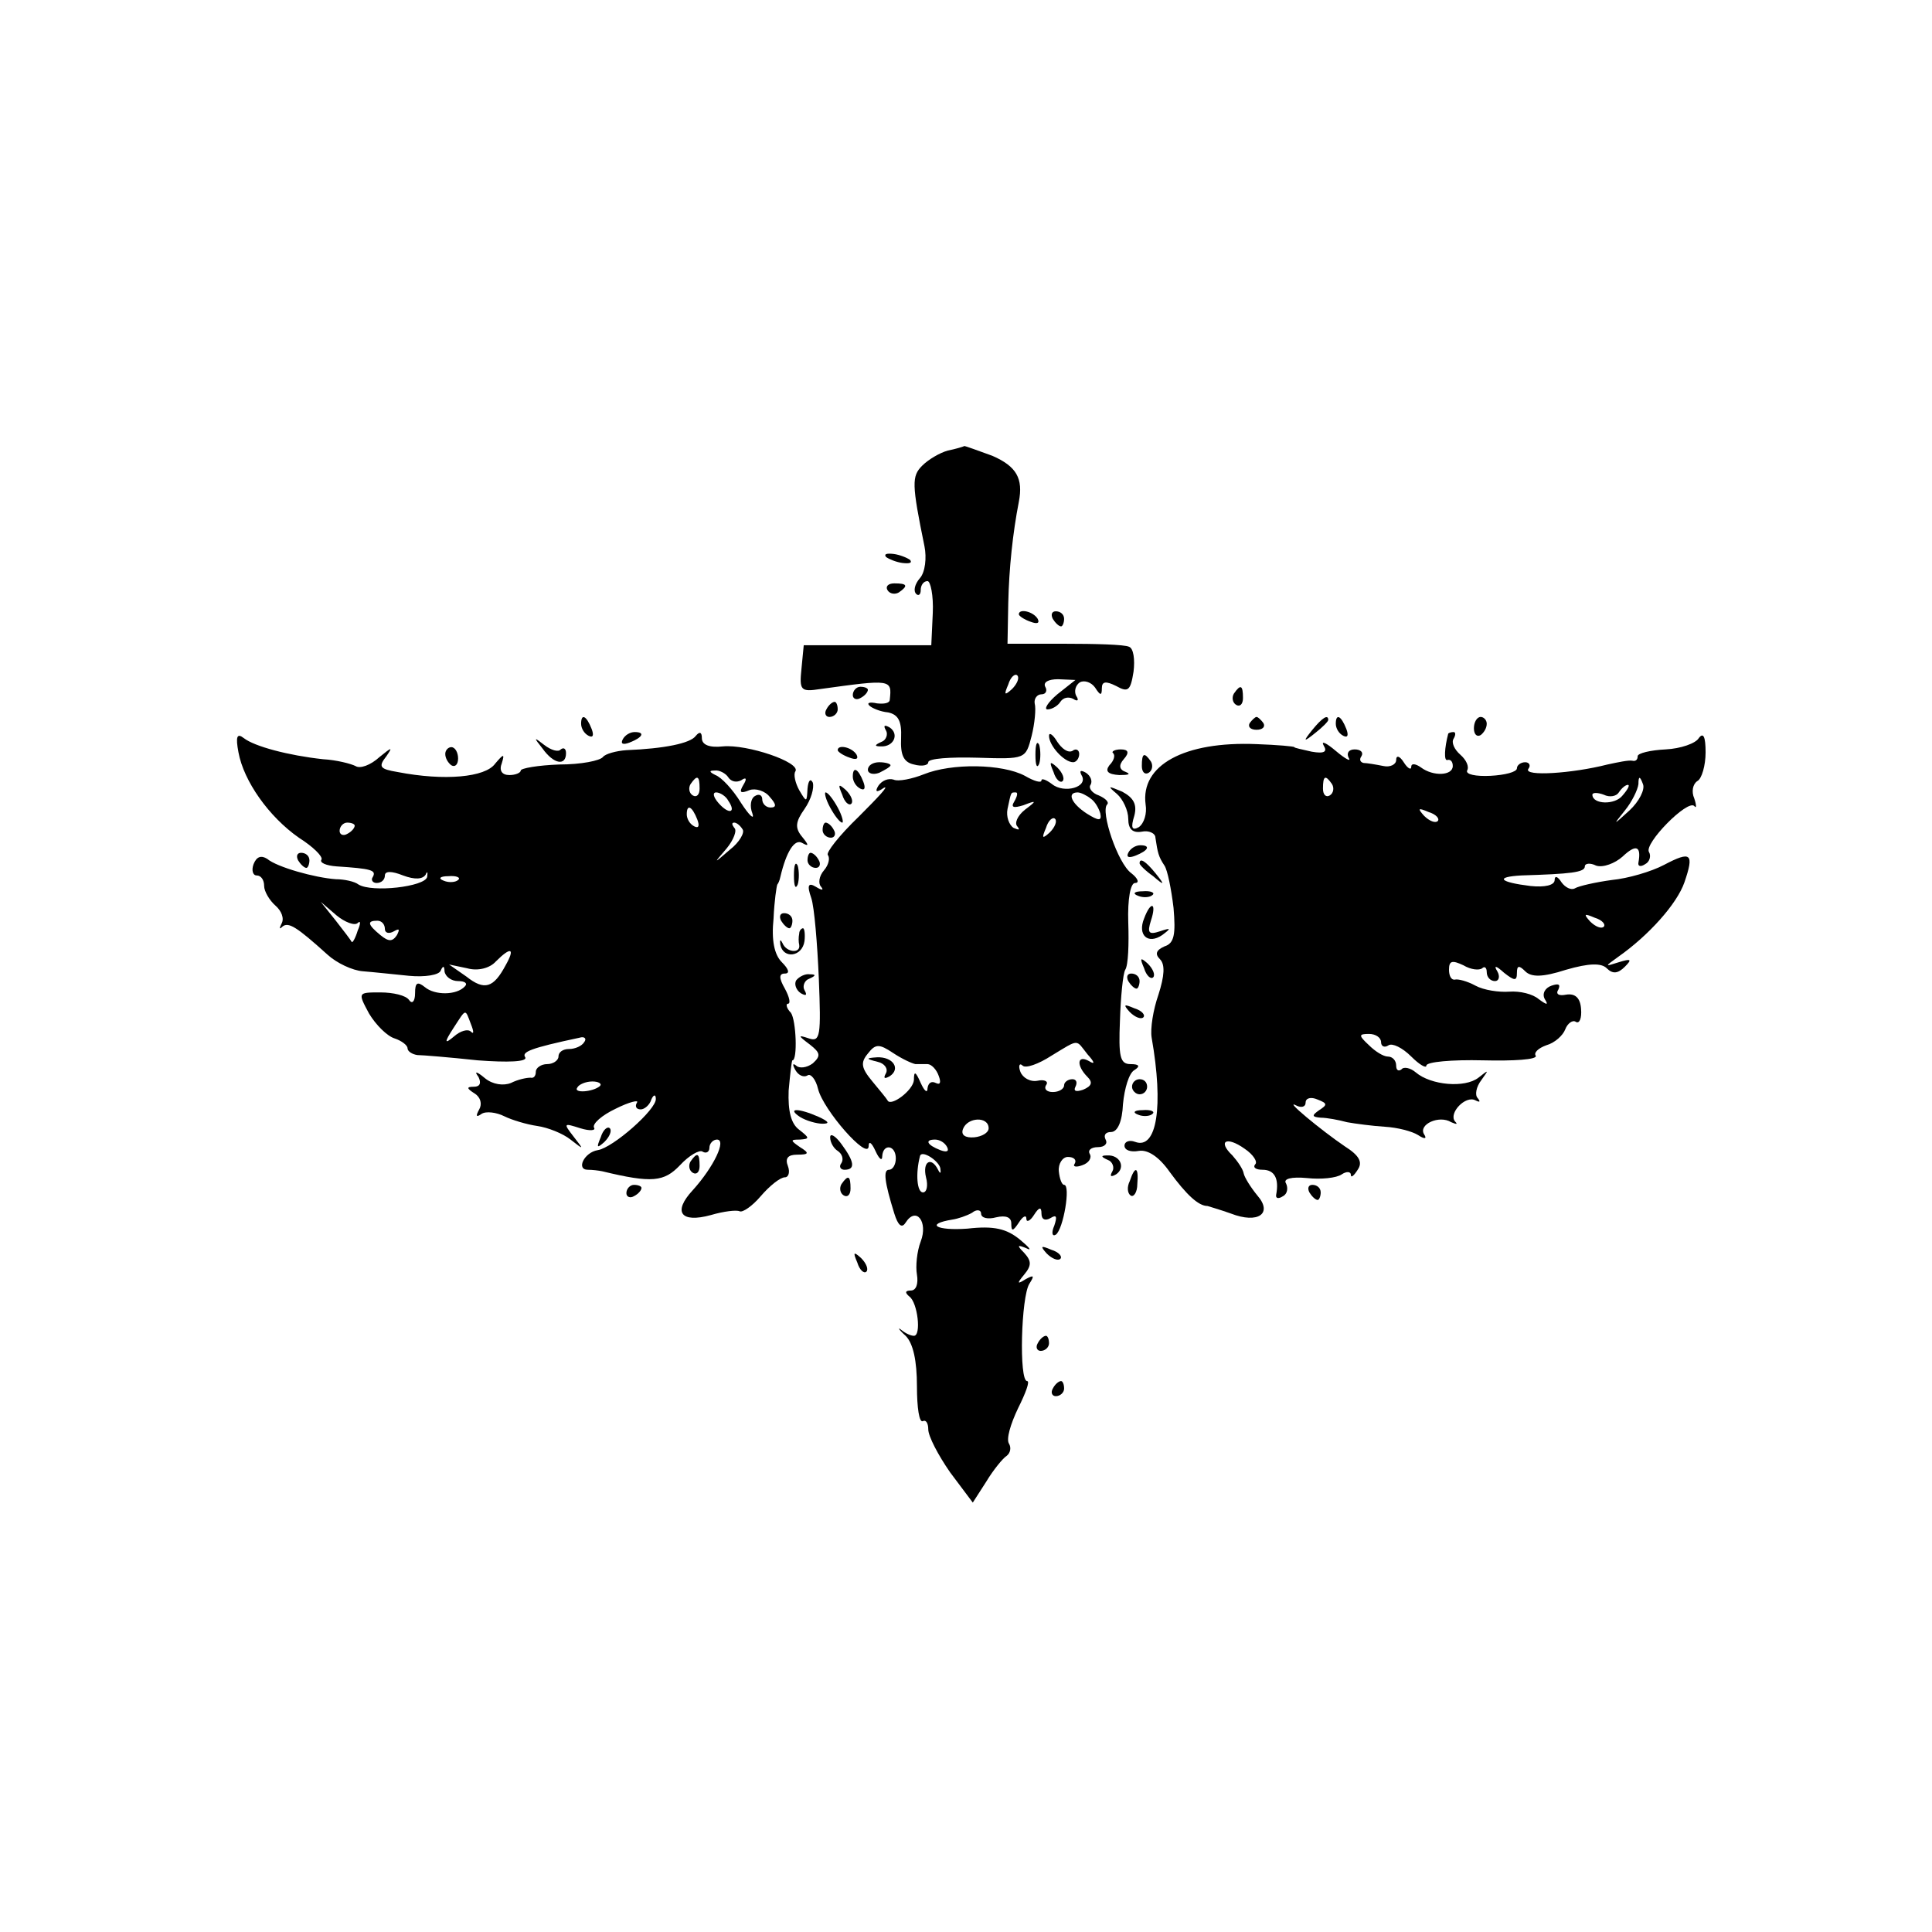 <?xml version="1.0" standalone="no"?>
<!DOCTYPE svg PUBLIC "-//W3C//DTD SVG 20010904//EN"
 "http://www.w3.org/TR/2001/REC-SVG-20010904/DTD/svg10.dtd">
<svg version="1.0" xmlns="http://www.w3.org/2000/svg"
 width="256pt" height="256pt" viewBox="0 0 256 256"
 preserveAspectRatio="xMidYMid meet">
<g transform="translate(0,256) scale(0.1,-0.1)"
fill="#000000" stroke="none">
<path d="M1256 1963 c-11 -3 -26 -12 -34 -20 -14 -14 -14 -24 3 -107 3 -15 1
-34 -6 -42 -7 -8 -9 -17 -5 -21 3 -3 6 -1 6 5 0 7 4 12 9 12 4 0 8 -19 7 -42
l-2 -43 -84 0 -85 0 -3 -31 c-3 -29 -1 -31 25 -27 94 13 95 13 92 -14 0 -5 -8
-6 -17 -5 -9 2 -14 1 -10 -3 3 -3 14 -8 25 -9 13 -3 18 -11 17 -34 -1 -22 3
-32 17 -35 11 -3 19 -1 19 3 0 5 29 7 65 6 64 -2 64 -2 72 29 4 16 6 36 4 43
-1 6 3 12 9 12 6 0 8 5 5 10 -3 6 4 10 17 10 l23 -1 -24 -19 c-13 -11 -18 -20
-13 -20 6 0 14 5 17 10 4 6 11 7 17 4 6 -4 8 -2 4 4 -3 6 -1 14 5 18 6 3 15 0
20 -7 7 -11 9 -11 9 -1 0 9 5 10 19 3 16 -9 19 -6 23 19 2 16 0 31 -6 33 -6 3
-45 4 -86 4 l-75 0 1 54 c1 46 6 93 14 134 6 31 -3 47 -35 61 -19 7 -36 13
-37 13 -2 -1 -12 -4 -22 -6z m85 -316 c-10 -9 -11 -8 -5 6 3 10 9 15 12 12 3
-3 0 -11 -7 -18z"/>
<path d="M1174 1822 c4 -3 14 -7 22 -8 9 -1 13 0 10 4 -4 3 -14 7 -22 8 -9 1
-13 0 -10 -4z"/>
<path d="M1176 1778 c3 -5 10 -6 15 -3 13 9 11 12 -6 12 -8 0 -12 -4 -9 -9z"/>
<path d="M1350 1746 c0 -2 7 -7 16 -10 8 -3 12 -2 9 4 -6 10 -25 14 -25 6z"/>
<path d="M1395 1740 c3 -5 8 -10 11 -10 2 0 4 5 4 10 0 6 -5 10 -11 10 -5 0
-7 -4 -4 -10z"/>
<path d="M1130 1639 c0 -5 5 -7 10 -4 6 3 10 8 10 11 0 2 -4 4 -10 4 -5 0 -10
-5 -10 -11z"/>
<path d="M1635 1641 c-3 -5 -2 -12 3 -15 5 -3 9 1 9 9 0 17 -3 19 -12 6z"/>
<path d="M1095 1620 c-3 -5 -1 -10 4 -10 6 0 11 5 11 10 0 6 -2 10 -4 10 -3 0
-8 -4 -11 -10z"/>
<path d="M770 1601 c0 -6 4 -13 10 -16 6 -3 7 1 4 9 -7 18 -14 21 -14 7z"/>
<path d="M1656 1602 c-3 -5 1 -9 9 -9 8 0 12 4 9 9 -3 4 -7 8 -9 8 -2 0 -6 -4
-9 -8z"/>
<path d="M1739 1593 c-13 -16 -12 -17 4 -4 9 7 17 15 17 17 0 8 -8 3 -21 -13z"/>
<path d="M1770 1601 c0 -6 4 -13 10 -16 6 -3 7 1 4 9 -7 18 -14 21 -14 7z"/>
<path d="M1953 1595 c0 -8 4 -12 9 -9 4 3 8 9 8 15 0 5 -4 9 -8 9 -5 0 -9 -7
-9 -15z"/>
<path d="M1174 1592 c3 -5 0 -13 -6 -15 -9 -4 -10 -6 -1 -6 17 -1 25 16 12 25
-7 4 -9 3 -5 -4z"/>
<path d="M316 1563 c7 -38 40 -85 80 -113 19 -12 32 -25 30 -29 -3 -4 6 -8 20
-9 46 -3 53 -5 48 -14 -3 -4 0 -8 5 -8 6 0 11 4 11 10 0 6 9 6 24 0 16 -6 26
-5 30 1 2 5 3 4 2 -3 -3 -13 -73 -21 -91 -10 -5 4 -19 7 -30 7 -28 2 -78 16
-91 27 -8 5 -14 3 -18 -7 -3 -8 -1 -15 4 -15 6 0 10 -6 10 -14 0 -7 7 -19 15
-26 8 -7 12 -17 8 -24 -3 -6 -3 -8 1 -4 8 7 19 0 60 -37 12 -11 33 -21 47 -22
13 -1 41 -4 61 -6 21 -2 40 1 42 7 3 7 5 6 5 -1 1 -7 9 -13 18 -13 9 0 13 -3
9 -7 -11 -12 -40 -12 -53 -1 -10 8 -13 6 -13 -8 0 -11 -4 -15 -8 -9 -4 6 -21
10 -38 10 -30 0 -30 0 -15 -28 9 -15 24 -30 34 -33 9 -3 17 -9 17 -13 0 -4 6
-8 13 -9 6 0 43 -3 80 -7 40 -3 66 -2 63 4 -5 7 6 12 72 26 6 2 10 -1 6 -6 -3
-5 -12 -9 -20 -9 -8 0 -14 -4 -14 -10 0 -5 -7 -10 -15 -10 -8 0 -15 -5 -15
-10 0 -6 -3 -9 -7 -8 -5 0 -16 -2 -26 -7 -10 -4 -24 -2 -34 6 -12 10 -15 10
-9 2 4 -8 2 -13 -6 -13 -10 0 -10 -2 1 -9 8 -5 10 -14 6 -21 -5 -9 -4 -11 3
-6 6 4 20 2 30 -3 10 -5 30 -11 44 -13 14 -2 34 -10 44 -18 18 -14 18 -14 4 4
-14 18 -13 18 9 11 13 -4 21 -3 18 1 -2 5 10 16 29 25 18 9 31 12 28 8 -3 -5
-1 -9 5 -9 5 0 12 6 14 13 3 7 6 7 6 1 1 -14 -57 -65 -77 -68 -18 -3 -29 -26
-13 -26 6 0 14 -1 19 -2 66 -16 82 -14 103 8 12 13 26 21 30 18 5 -3 9 0 9 5
0 6 5 11 10 11 13 0 -4 -36 -32 -67 -27 -29 -16 -44 24 -33 17 5 34 7 38 5 4
-2 17 7 28 20 12 14 26 25 32 25 5 0 7 7 4 15 -4 10 0 15 12 15 16 0 17 2 4
10 -13 9 -13 10 0 10 13 1 13 2 -1 13 -11 8 -15 25 -14 52 2 22 4 40 5 40 7 0
5 53 -2 63 -6 6 -7 12 -4 12 4 0 2 9 -4 20 -8 14 -8 20 0 20 7 0 5 6 -4 15
-10 10 -14 29 -11 58 1 23 4 43 5 45 1 1 3 5 4 10 8 34 19 51 29 45 9 -5 9 -3
0 8 -10 12 -9 20 3 37 9 13 13 28 11 35 -3 6 -6 3 -7 -8 -1 -18 -1 -19 -11 -2
-5 9 -8 21 -5 25 7 12 -64 36 -96 33 -18 -2 -28 2 -28 11 0 8 -3 9 -8 3 -7
-10 -42 -17 -92 -19 -14 -1 -28 -5 -31 -9 -4 -5 -29 -10 -58 -10 -28 -1 -51
-5 -51 -8 0 -3 -7 -6 -15 -6 -10 0 -14 6 -10 16 4 13 2 12 -9 -1 -13 -18 -67
-23 -129 -11 -24 4 -26 7 -15 21 9 13 7 12 -9 -1 -12 -11 -26 -16 -32 -12 -6
3 -25 8 -43 9 -46 5 -91 17 -105 28 -9 7 -11 2 -7 -19z m649 -33 c4 -6 11 -7
17 -4 7 5 8 2 3 -6 -6 -10 -4 -12 8 -7 8 3 21 -1 27 -9 9 -10 9 -14 1 -14 -6
0 -11 5 -11 11 0 5 -4 8 -10 4 -5 -3 -7 -13 -3 -23 3 -9 -4 -3 -15 14 -11 18
-26 34 -34 37 -8 4 -9 6 -1 6 6 1 15 -4 18 -9z m-38 -15 c0 -8 -4 -12 -9 -9
-5 3 -6 10 -3 15 9 13 12 11 12 -6z m38 -16 c11 -16 1 -19 -13 -3 -7 8 -8 14
-3 14 5 0 13 -5 16 -11z m-41 -25 c3 -8 2 -12 -4 -9 -6 3 -10 10 -10 16 0 14
7 11 14 -7z m-454 -8 c0 -3 -4 -8 -10 -11 -5 -3 -10 -1 -10 4 0 6 5 11 10 11
6 0 10 -2 10 -4z m514 -5 c3 -4 -4 -17 -17 -27 -22 -19 -22 -19 -4 2 9 11 14
24 10 27 -3 4 -4 7 0 7 3 0 8 -4 11 -9z m-377 -67 c-3 -3 -12 -4 -19 -1 -8 3
-5 6 6 6 11 1 17 -2 13 -5z m-133 -57 c4 4 4 -1 0 -10 -3 -10 -7 -17 -8 -15
-1 2 -10 14 -21 28 l-20 25 21 -18 c11 -9 24 -14 28 -10z m36 -8 c0 -5 5 -7
12 -3 7 4 8 3 4 -5 -6 -9 -11 -9 -22 0 -17 14 -18 19 -4 19 6 0 10 -5 10 -11z
m160 -48 c-16 -30 -28 -34 -52 -15 l-23 16 24 -5 c14 -4 30 0 38 9 20 20 26
18 13 -5z m-46 -78 c4 -10 4 -14 0 -10 -4 4 -14 1 -22 -6 -13 -11 -14 -9 -1
11 17 26 15 26 23 5z m171 -82 c-9 -8 -36 -10 -30 -2 2 4 11 8 20 8 8 0 13 -3
10 -6z"/>
<path d="M825 1580 c-3 -6 1 -7 9 -4 18 7 21 14 7 14 -6 0 -13 -4 -16 -10z"/>
<path d="M1390 1585 c0 -13 20 -35 32 -35 4 0 8 5 8 11 0 5 -4 8 -9 4 -6 -3
-14 3 -20 12 -6 10 -11 13 -11 8z"/>
<path d="M1919 1588 c-5 -19 -6 -37 -1 -35 4 1 7 -2 7 -8 0 -13 -26 -14 -42
-2 -7 5 -13 6 -13 1 0 -5 -5 -2 -10 6 -5 8 -10 10 -10 3 0 -6 -8 -10 -17 -8
-10 2 -22 4 -26 4 -5 1 -6 5 -3 9 3 5 -1 9 -9 9 -8 0 -11 -5 -8 -11 4 -6 -4
-2 -17 9 -13 11 -20 14 -16 7 5 -8 1 -11 -16 -8 -13 3 -23 5 -23 6 0 1 -22 3
-50 4 -96 4 -154 -28 -147 -80 2 -12 -2 -25 -9 -30 -9 -5 -11 -1 -6 15 4 15
-1 24 -16 32 -19 8 -20 8 -7 -3 8 -7 15 -22 15 -33 0 -14 6 -19 18 -17 9 2 18
-2 18 -8 3 -20 4 -25 12 -37 4 -6 9 -31 12 -56 3 -35 1 -47 -12 -51 -11 -5
-13 -10 -6 -17 7 -7 6 -22 -2 -47 -7 -20 -11 -45 -9 -57 16 -91 7 -149 -22
-138 -8 3 -14 0 -14 -5 0 -6 8 -9 19 -7 12 2 27 -8 41 -28 22 -30 38 -45 50
-45 3 -1 17 -5 31 -10 36 -14 56 0 35 24 -9 11 -17 24 -18 29 -1 6 -8 16 -15
24 -20 19 -8 26 16 9 12 -8 18 -18 14 -21 -3 -4 1 -7 10 -7 16 0 22 -12 18
-33 -1 -5 3 -6 9 -2 6 3 7 11 4 17 -4 6 7 9 28 7 18 -2 39 0 46 5 6 4 12 4 12
-1 0 -4 4 -1 9 7 7 10 2 19 -17 31 -31 21 -83 64 -64 54 6 -3 12 -2 12 4 0 6
7 8 16 4 13 -5 13 -7 2 -14 -10 -7 -10 -9 2 -10 8 0 24 -3 35 -6 11 -2 34 -5
50 -6 17 -1 36 -6 44 -11 9 -6 12 -5 8 1 -8 13 20 26 36 16 7 -3 9 -3 5 1 -9
11 14 35 27 28 6 -3 7 -2 3 3 -4 4 -2 15 5 24 10 14 10 14 -4 3 -18 -14 -63
-10 -83 7 -7 6 -16 8 -19 4 -4 -3 -7 -1 -7 5 0 7 -5 12 -11 12 -6 0 -17 7 -25
15 -14 13 -14 15 0 15 9 0 16 -5 16 -11 0 -5 4 -8 10 -4 5 3 18 -3 30 -15 11
-11 20 -16 20 -12 0 5 34 8 75 7 41 -1 72 1 70 6 -3 4 3 10 14 14 11 3 22 13
25 21 3 8 10 13 14 10 5 -3 8 5 7 17 -1 15 -8 21 -20 19 -10 -2 -14 1 -10 7 3
7 0 8 -9 5 -9 -3 -13 -11 -9 -18 5 -8 3 -8 -8 0 -8 7 -25 11 -39 10 -14 -1
-34 2 -45 8 -11 6 -23 9 -27 8 -5 -1 -8 5 -8 13 0 12 4 13 19 6 10 -6 21 -7
25 -4 3 3 6 1 6 -5 0 -7 5 -12 11 -12 5 0 7 6 3 13 -5 8 -2 8 9 -2 14 -11 17
-11 17 0 0 10 3 10 11 2 8 -8 23 -8 54 2 31 9 47 9 54 2 8 -8 15 -7 24 2 10
10 8 11 -8 6 -19 -6 -19 -6 -1 7 40 28 78 70 88 99 13 38 9 42 -27 23 -17 -9
-48 -18 -69 -20 -22 -3 -44 -8 -49 -11 -5 -3 -13 1 -18 8 -5 8 -9 9 -9 3 0 -7
-13 -10 -32 -8 -41 5 -48 12 -12 14 65 2 84 4 84 12 0 4 7 5 15 1 9 -3 25 3
35 12 18 17 25 14 21 -8 -1 -5 3 -6 9 -2 6 3 8 11 5 16 -7 11 51 70 60 61 3
-4 3 1 0 10 -4 9 -2 19 4 23 6 3 11 21 11 38 0 21 -3 27 -9 19 -4 -7 -24 -14
-44 -15 -20 -1 -37 -5 -37 -9 0 -5 -3 -7 -7 -6 -5 1 -19 -2 -33 -5 -47 -12
-111 -16 -105 -6 4 5 1 9 -4 9 -6 0 -11 -4 -11 -8 0 -5 -16 -9 -35 -10 -20 -1
-33 2 -31 7 3 5 -1 14 -9 21 -8 7 -12 16 -9 21 3 5 3 9 0 9 -3 0 -6 -1 -7 -2z
m-154 -67 c3 -5 2 -12 -3 -15 -5 -3 -9 1 -9 9 0 17 3 19 12 6z m394 -35 c-22
-20 -22 -20 -6 0 9 11 17 27 18 35 0 11 2 11 6 0 3 -7 -5 -23 -18 -35z m-9 20
c-10 -13 -40 -12 -40 1 0 3 7 3 15 0 8 -4 17 -2 20 3 4 6 9 10 12 10 3 0 0 -6
-7 -14z m-245 -34 c-3 -3 -11 0 -18 7 -9 10 -8 11 6 5 10 -3 15 -9 12 -12z
m220 -140 c-3 -3 -11 0 -18 7 -9 10 -8 11 6 5 10 -3 15 -9 12 -12z"/>
<path d="M719 1568 c15 -21 31 -23 31 -6 0 6 -3 8 -7 5 -3 -4 -13 -1 -22 6
-14 11 -14 10 -2 -5z"/>
<path d="M1372 1560 c0 -14 2 -19 5 -12 2 6 2 18 0 25 -3 6 -5 1 -5 -13z"/>
<path d="M590 1561 c0 -6 4 -12 8 -15 5 -3 9 1 9 9 0 8 -4 15 -9 15 -4 0 -8
-4 -8 -9z"/>
<path d="M1110 1566 c0 -2 7 -7 16 -10 8 -3 12 -2 9 4 -6 10 -25 14 -25 6z"/>
<path d="M1475 1562 c3 -3 1 -10 -5 -16 -6 -8 -2 -12 13 -13 12 0 16 1 9 4 -9
3 -10 9 -3 17 8 9 6 13 -4 13 -8 0 -13 -3 -10 -5z"/>
<path d="M1513 1545 c0 -8 4 -12 9 -9 5 3 6 10 3 15 -9 13 -12 11 -12 -6z"/>
<path d="M1150 1540 c0 -5 7 -7 15 -4 8 4 15 8 15 10 0 2 -7 4 -15 4 -8 0 -15
-4 -15 -10z"/>
<path d="M1224 1534 c-15 -6 -34 -10 -40 -7 -7 2 -15 -1 -20 -8 -5 -8 -3 -10
7 -3 8 4 -7 -12 -33 -38 -26 -25 -44 -48 -41 -51 3 -4 1 -13 -5 -20 -7 -8 -8
-18 -4 -22 4 -5 1 -5 -7 0 -10 6 -12 2 -6 -15 4 -12 8 -60 10 -107 3 -75 2
-84 -13 -79 -15 5 -15 4 1 -8 14 -11 15 -15 4 -25 -8 -6 -18 -7 -22 -3 -5 4
-5 1 -1 -6 4 -7 11 -10 16 -7 4 3 11 -5 14 -18 7 -28 66 -95 67 -76 0 8 4 5 9
-6 5 -11 9 -14 9 -7 1 17 18 15 18 -3 0 -8 -4 -15 -9 -15 -8 0 -6 -16 7 -58 5
-16 10 -20 15 -12 14 22 30 1 20 -25 -5 -13 -7 -33 -5 -44 2 -12 -1 -21 -8
-21 -8 0 -8 -3 -2 -8 11 -8 16 -52 6 -52 -4 0 -11 3 -17 8 -5 4 -3 0 6 -8 10
-10 15 -33 15 -67 0 -28 3 -49 8 -46 4 2 7 -3 7 -11 0 -9 13 -34 29 -57 l30
-40 18 28 c9 15 22 31 27 34 5 4 6 11 3 16 -4 6 2 26 12 47 10 20 16 36 12 36
-11 0 -8 112 3 129 7 11 6 12 -5 6 -11 -7 -12 -6 -2 6 10 12 10 18 0 29 -10
10 -9 11 3 6 8 -4 4 1 -8 11 -18 15 -35 19 -70 15 -41 -3 -57 6 -20 12 7 1 19
5 26 9 6 5 12 4 12 -1 0 -6 9 -8 20 -5 13 3 20 0 20 -8 0 -11 2 -11 10 1 5 8
10 11 10 5 0 -5 5 -3 10 5 7 11 10 11 10 2 0 -8 5 -10 12 -6 8 5 9 2 5 -10 -4
-9 -3 -15 2 -12 10 7 20 66 11 66 -3 0 -6 8 -7 18 -1 10 5 19 12 19 8 0 12 -4
9 -9 -3 -4 2 -5 10 -2 9 3 13 10 10 15 -3 5 2 9 11 9 9 0 13 5 10 10 -3 6 0
10 7 10 9 0 15 14 16 37 2 21 8 41 15 45 8 5 7 8 -5 8 -14 0 -16 10 -14 58 1
31 4 62 7 67 4 6 5 34 4 63 -1 31 3 52 9 52 6 0 4 6 -5 13 -18 13 -41 82 -32
91 3 3 -2 8 -11 12 -9 3 -14 10 -11 14 3 5 0 12 -6 16 -7 4 -9 3 -6 -3 10 -16
-23 -25 -39 -12 -8 6 -14 8 -14 5 0 -4 -10 -1 -22 6 -30 16 -97 17 -134 2z
m120 -36 c-5 -8 -1 -9 12 -5 18 7 18 6 2 -6 -10 -8 -14 -18 -10 -22 4 -5 2 -5
-5 -2 -6 4 -10 15 -8 25 5 23 4 22 11 22 3 0 2 -5 -2 -12z m101 4 c6 -4 11
-13 13 -20 2 -10 -2 -10 -18 0 -20 13 -27 28 -12 28 4 0 12 -4 17 -8z m-54
-45 c-10 -9 -11 -8 -5 6 3 10 9 15 12 12 3 -3 0 -11 -7 -18z m-178 -307 c4 0
11 0 16 0 5 0 12 -7 15 -16 3 -8 2 -12 -4 -9 -6 3 -10 0 -11 -7 0 -7 -4 -4 -9
7 -7 16 -9 16 -9 4 -1 -14 -31 -36 -35 -27 -1 2 -10 13 -20 25 -15 18 -16 25
-6 37 10 13 15 13 33 1 12 -8 25 -14 30 -15z m228 13 c10 -11 10 -14 2 -9 -16
9 -17 -6 -2 -21 7 -7 6 -12 -6 -17 -9 -3 -13 -2 -10 4 3 6 1 10 -4 10 -6 0
-11 -4 -11 -8 0 -5 -7 -9 -15 -9 -8 0 -12 4 -9 9 4 5 -2 8 -11 6 -10 -2 -20 4
-23 12 -3 8 -1 12 3 8 4 -4 21 2 38 13 38 23 32 22 48 2z m-131 -98 c0 -6 -9
-11 -19 -12 -12 -1 -18 3 -15 11 6 16 34 17 34 1z m-55 -25 c3 -6 -1 -7 -9 -4
-18 7 -21 14 -7 14 6 0 13 -4 16 -10z m-9 -28 c1 -7 0 -8 -3 -2 -9 18 -21 11
-16 -10 3 -11 1 -20 -4 -20 -8 0 -10 25 -4 48 2 9 25 -6 27 -16z"/>
<path d="M1163 1153 c9 -2 14 -9 11 -15 -4 -7 -2 -8 5 -4 15 10 4 26 -17 25
-15 -1 -15 -2 1 -6z"/>
<path d="M1396 1537 c3 -10 9 -15 12 -12 3 3 0 11 -7 18 -10 9 -11 8 -5 -6z"/>
<path d="M1130 1531 c0 -6 4 -13 10 -16 6 -3 7 1 4 9 -7 18 -14 21 -14 7z"/>
<path d="M1116 1507 c3 -10 9 -15 12 -12 3 3 0 11 -7 18 -10 9 -11 8 -5 -6z"/>
<path d="M1100 1490 c6 -11 13 -20 16 -20 2 0 0 9 -6 20 -6 11 -13 20 -16 20
-2 0 0 -9 6 -20z"/>
<path d="M1090 1460 c0 -5 5 -10 11 -10 5 0 7 5 4 10 -3 6 -8 10 -11 10 -2 0
-4 -4 -4 -10z"/>
<path d="M1495 1430 c-3 -6 1 -7 9 -4 18 7 21 14 7 14 -6 0 -13 -4 -16 -10z"/>
<path d="M395 1420 c3 -5 8 -10 11 -10 2 0 4 5 4 10 0 6 -5 10 -11 10 -5 0 -7
-4 -4 -10z"/>
<path d="M1070 1420 c0 -5 5 -10 11 -10 5 0 7 5 4 10 -3 6 -8 10 -11 10 -2 0
-4 -4 -4 -10z"/>
<path d="M1052 1400 c0 -14 2 -19 5 -12 2 6 2 18 0 25 -3 6 -5 1 -5 -13z"/>
<path d="M1510 1416 c0 -2 8 -10 18 -17 15 -13 16 -12 3 4 -13 16 -21 21 -21
13z"/>
<path d="M1508 1373 c7 -3 16 -2 19 1 4 3 -2 6 -13 5 -11 0 -14 -3 -6 -6z"/>
<path d="M1516 1343 c-9 -22 5 -35 24 -22 12 9 12 10 -3 5 -15 -5 -17 -2 -12
14 8 24 0 27 -9 3z"/>
<path d="M1035 1340 c3 -5 8 -10 11 -10 2 0 4 5 4 10 0 6 -5 10 -11 10 -5 0
-7 -4 -4 -10z"/>
<path d="M1059 1323 c-1 -5 -1 -11 0 -15 2 -12 -17 -10 -22 2 -3 6 -4 5 -3 -2
4 -19 29 -16 32 5 1 9 0 17 -2 17 -2 0 -5 -3 -5 -7z"/>
<path d="M1516 1277 c3 -10 9 -15 12 -12 3 3 0 11 -7 18 -10 9 -11 8 -5 -6z"/>
<path d="M1055 1261 c-3 -5 0 -13 6 -17 7 -4 9 -3 5 4 -3 5 0 13 6 15 9 4 10
6 1 6 -6 1 -14 -3 -18 -8z"/>
<path d="M1495 1260 c3 -5 8 -10 11 -10 2 0 4 5 4 10 0 6 -5 10 -11 10 -5 0
-7 -4 -4 -10z"/>
<path d="M1497 1219 c7 -7 15 -10 18 -7 3 3 -2 9 -12 12 -14 6 -15 5 -6 -5z"/>
<path d="M1500 1120 c0 -5 5 -10 10 -10 6 0 10 5 10 10 0 6 -4 10 -10 10 -5 0
-10 -4 -10 -10z"/>
<path d="M1060 1080 c8 -5 22 -9 30 -9 10 0 8 3 -5 9 -27 12 -43 12 -25 0z"/>
<path d="M1508 1083 c7 -3 16 -2 19 1 4 3 -2 6 -13 5 -11 0 -14 -3 -6 -6z"/>
<path d="M796 1053 c-6 -14 -5 -15 5 -6 7 7 10 15 7 18 -3 3 -9 -2 -12 -12z"/>
<path d="M1100 1053 c0 -7 5 -15 10 -18 6 -4 8 -11 5 -16 -4 -5 -1 -9 4 -9 15
0 13 11 -4 34 -8 11 -15 15 -15 9z"/>
<path d="M915 1021 c-3 -5 -2 -12 3 -15 5 -3 9 1 9 9 0 17 -3 19 -12 6z"/>
<path d="M1468 1023 c6 -2 9 -10 6 -15 -4 -7 -2 -8 5 -4 13 9 5 26 -12 25 -9
0 -8 -2 1 -6z"/>
<path d="M1497 995 c-4 -8 -3 -16 1 -19 4 -3 9 4 9 15 2 23 -3 25 -10 4z"/>
<path d="M1115 991 c-3 -5 -2 -12 3 -15 5 -3 9 1 9 9 0 17 -3 19 -12 6z"/>
<path d="M830 979 c0 -5 5 -7 10 -4 6 3 10 8 10 11 0 2 -4 4 -10 4 -5 0 -10
-5 -10 -11z"/>
<path d="M1735 980 c3 -5 8 -10 11 -10 2 0 4 5 4 10 0 6 -5 10 -11 10 -5 0 -7
-4 -4 -10z"/>
<path d="M1387 899 c7 -7 15 -10 18 -7 3 3 -2 9 -12 12 -14 6 -15 5 -6 -5z"/>
<path d="M1136 887 c3 -10 9 -15 12 -12 3 3 0 11 -7 18 -10 9 -11 8 -5 -6z"/>
<path d="M1375 780 c-3 -5 -1 -10 4 -10 6 0 11 5 11 10 0 6 -2 10 -4 10 -3 0
-8 -4 -11 -10z"/>
<path d="M1395 720 c-3 -5 -1 -10 4 -10 6 0 11 5 11 10 0 6 -2 10 -4 10 -3 0
-8 -4 -11 -10z"/>
</g>
</svg>
